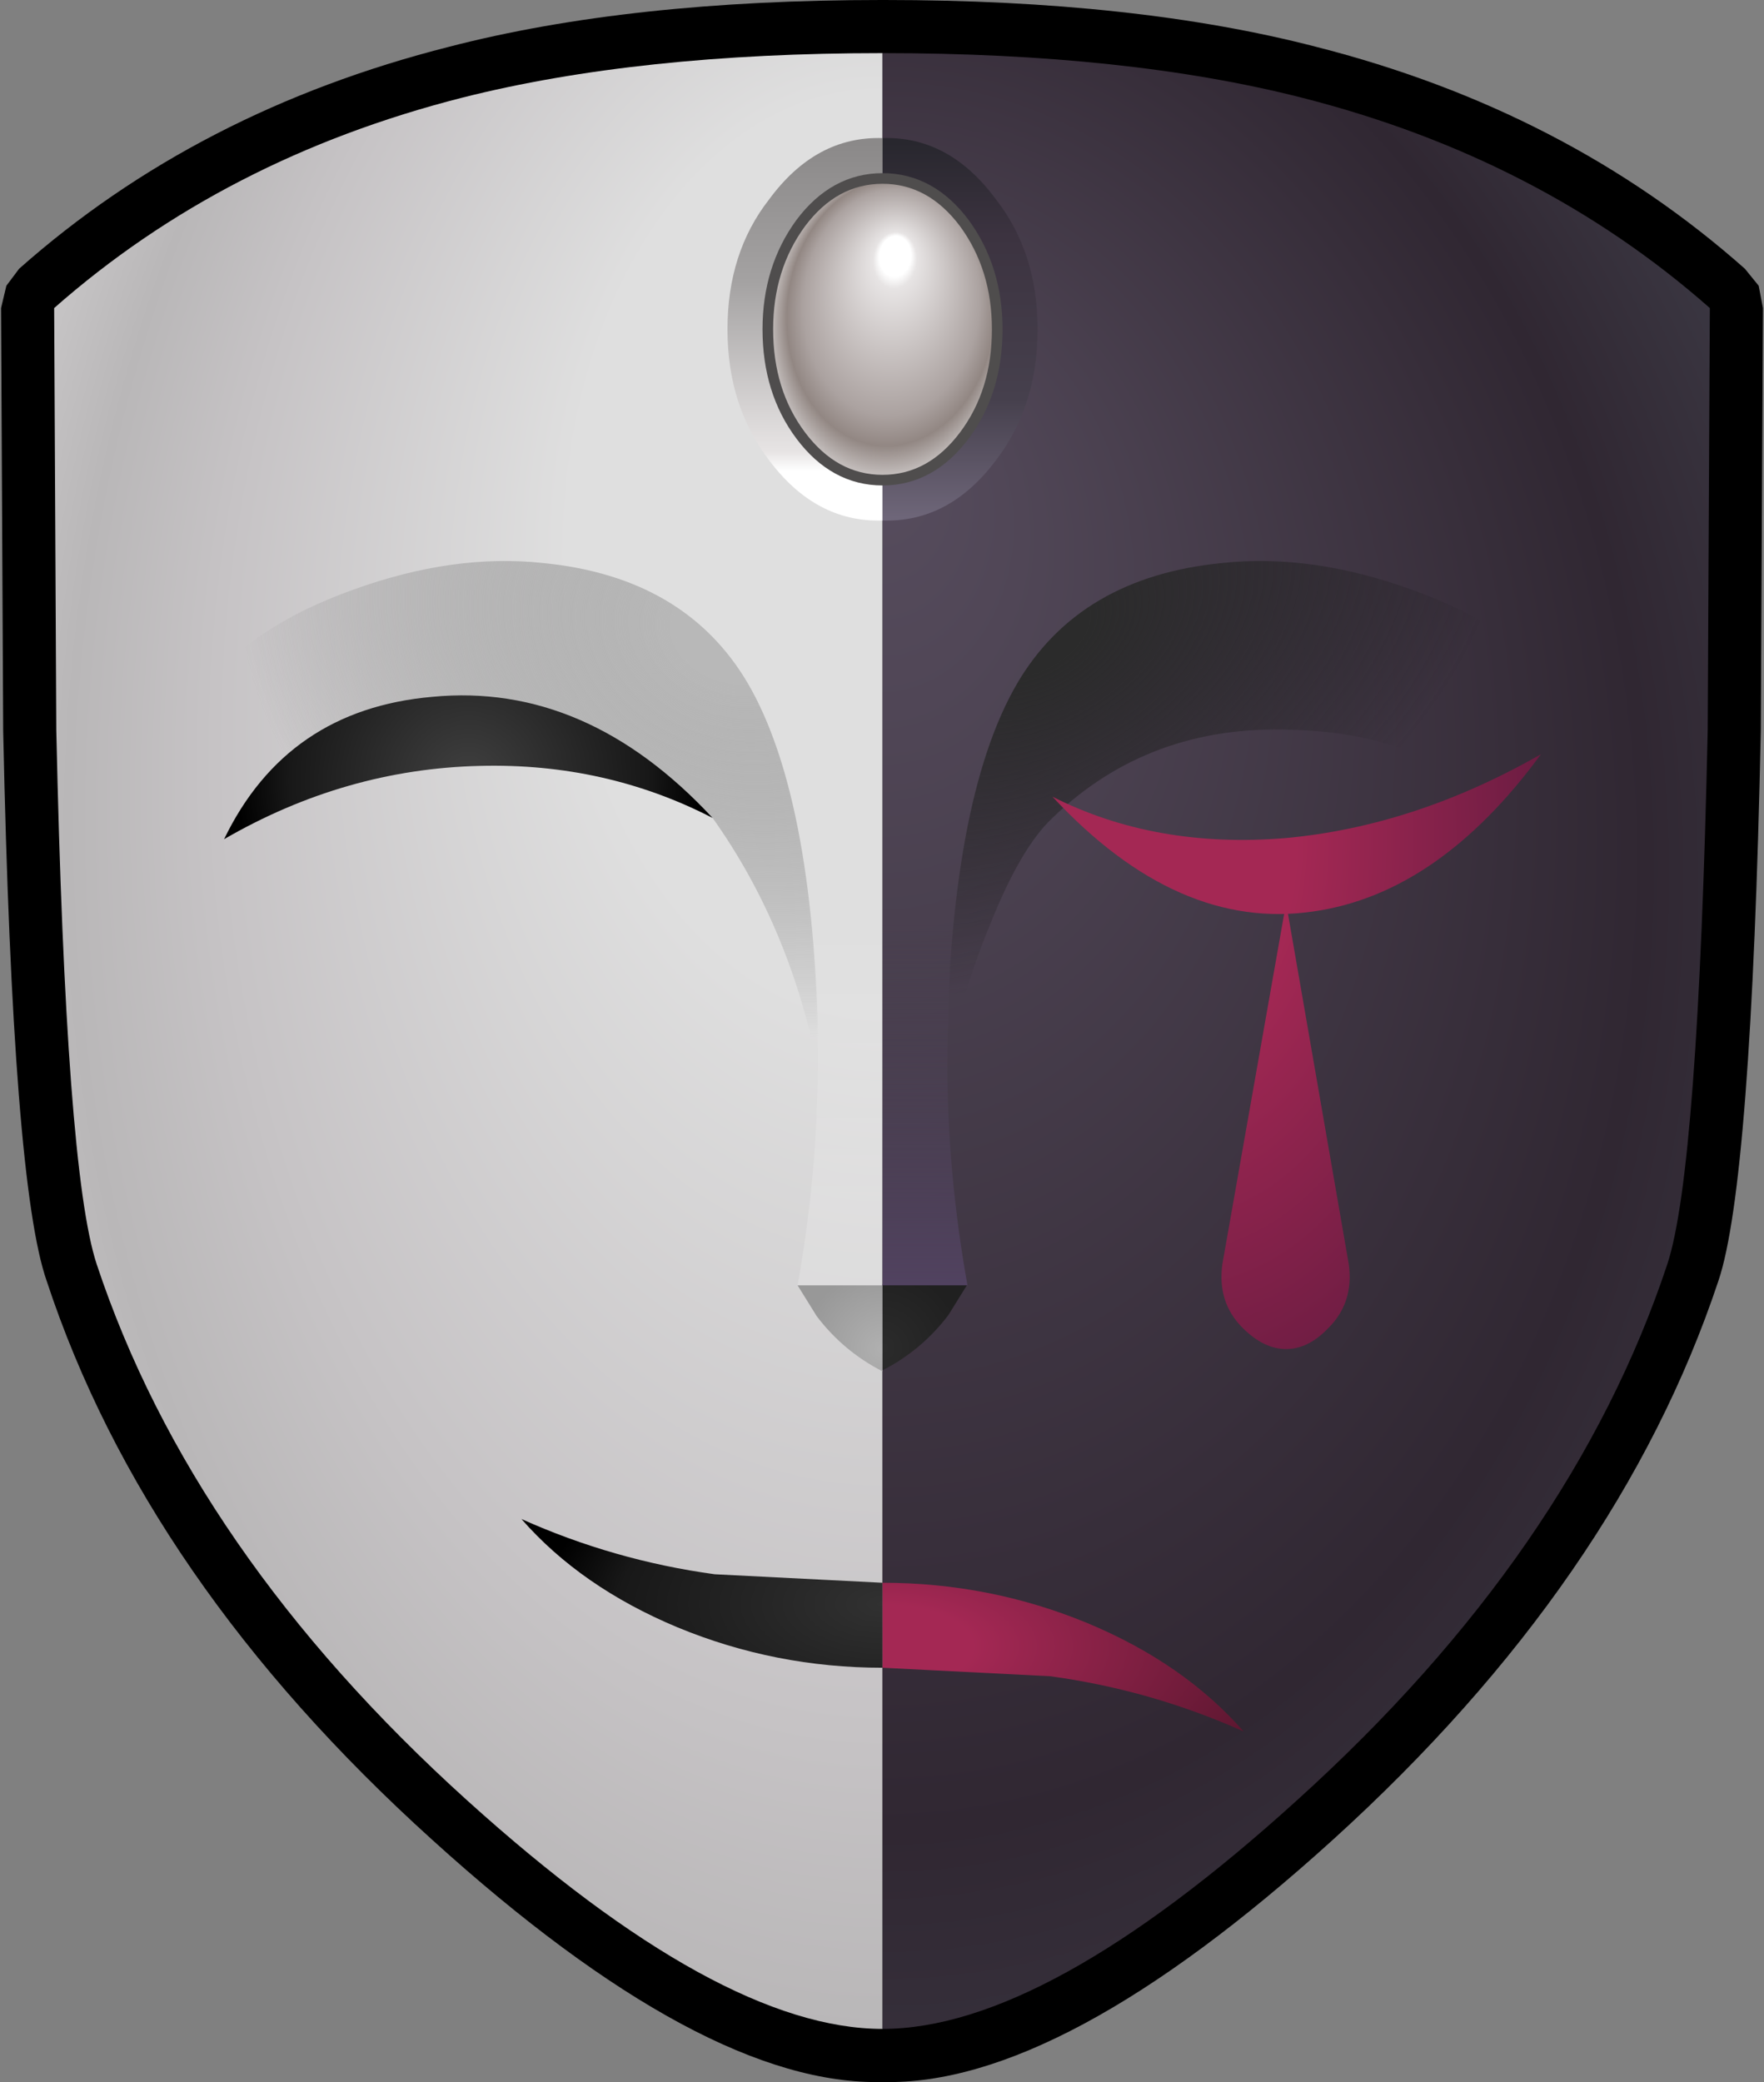 <?xml version="1.0" encoding="UTF-8" standalone="no"?>
<svg xmlns:xlink="http://www.w3.org/1999/xlink" height="98.0px" width="83.05px" xmlns="http://www.w3.org/2000/svg">
  <rect width="100%" height="100%" fill="#808080" stroke="none"/>
  <g transform="matrix(1.0, 0.0, 0.0, 1.0, 41.55, 49.5)">
    <path d="M20.4 -47.3 Q32.2 -44.3 40.6 -36.85 L41.25 -36.05 41.45 -35.0 41.35 -15.1 Q40.9 6.25 39.35 10.8 34.65 24.9 21.2 37.1 8.4 48.7 0.0 48.5 -8.4 48.7 -21.2 37.1 -34.7 24.9 -39.35 10.8 -40.95 6.25 -41.4 -15.1 L-41.5 -35.0 -41.25 -36.05 -40.65 -36.85 Q-32.25 -44.3 -20.4 -47.3 -11.9 -49.5 -0.05 -49.5 L0.1 -49.5 Q11.9 -49.5 20.4 -47.3" fill="#000000" fill-rule="evenodd" stroke="none"/>
    <path d="M-39.0 -35.0 Q-31.0 -42.05 -19.8 -44.9 -11.5 -47.0 0.0 -47.0 L0.0 46.0 Q-7.65 46.0 -19.55 35.25 -32.5 23.55 -37.0 10.0 -38.45 5.6 -38.9 -15.15 L-39.0 -35.0" fill="url(#gradient0)" fill-rule="evenodd" stroke="none"/>
    <path d="M0.0 -47.0 Q11.5 -47.0 19.75 -44.9 30.95 -42.05 38.95 -35.0 L38.85 -15.15 Q38.4 5.6 36.95 10.0 32.45 23.55 19.5 35.25 7.65 46.0 0.0 46.0 L0.0 -47.0" fill="url(#gradient1)" fill-rule="evenodd" stroke="none"/>
    <path d="M0.0 11.0 L0.0 15.0 0.0 15.05 Q-1.85 14.1 -3.1 12.45 L-4.0 11.0 0.0 11.0" fill="url(#gradient2)" fill-rule="evenodd" stroke="none"/>
    <path d="M0.0 15.0 L0.0 11.0 0.0 10.95 4.0 10.95 3.1 12.4 Q1.85 14.05 0.0 15.0" fill="url(#gradient3)" fill-rule="evenodd" stroke="none"/>
    <path d="M0.0 -10.0 L0.0 11.0 -4.0 11.0 Q-2.1 0.45 -4.0 -10.0 L0.0 -10.0" fill="url(#gradient4)" fill-rule="evenodd" stroke="none"/>
    <path d="M0.0 -10.0 L4.0 -10.0 Q2.1 0.45 4.0 11.0 L0.0 11.0 0.0 -10.0" fill="url(#gradient5)" fill-rule="evenodd" stroke="none"/>
    <path d="M8.0 -11.0 Q6.5 -9.6 5.05 -5.95 3.65 -2.55 3.0 1.0 3.1 -11.8 6.35 -17.35 9.3 -22.35 16.0 -23.0 20.2 -23.45 24.9 -21.75 29.8 -20.0 32.0 -17.0 L28.0 -12.0 Q25.05 -15.0 19.25 -15.15 12.55 -15.4 8.0 -11.0" fill="url(#gradient6)" fill-rule="evenodd" stroke="none"/>
    <path d="M-24.9 -21.75 Q-20.2 -23.45 -16.0 -23.0 -9.3 -22.35 -6.35 -17.35 -3.1 -11.8 -3.0 1.0 -4.3 -5.8 -8.0 -11.0 -12.9 -13.6 -17.9 -13.9 -23.25 -14.3 -28.0 -12.0 L-32.0 -17.0 Q-29.8 -20.0 -24.9 -21.75" fill="url(#gradient7)" fill-rule="evenodd" stroke="none"/>
    <path d="M16.95 13.0 Q15.75 11.8 16.0 10.0 L19.0 -7.0 21.95 10.0 Q22.2 11.8 21.0 13.0 20.05 14.0 19.0 14.0 17.95 14.0 16.95 13.0" fill="url(#gradient8)" fill-rule="evenodd" stroke="none"/>
    <path d="M-8.0 -11.0 Q-13.05 -13.6 -18.95 -13.45 -25.3 -13.3 -31.0 -10.0 -28.05 -16.1 -21.2 -16.7 -13.95 -17.4 -8.0 -11.0" fill="url(#gradient9)" fill-rule="evenodd" stroke="none"/>
    <path d="M31.0 -14.0 Q26.2 -7.45 20.3 -6.6 13.9 -5.65 8.0 -12.0 12.85 -9.55 18.95 -10.05 25.05 -10.6 31.0 -14.0" fill="url(#gradient10)" fill-rule="evenodd" stroke="none"/>
    <path d="M0.0 29.0 Q-5.05 29.0 -9.65 27.1 -14.2 25.2 -17.0 22.0 -12.65 23.95 -7.9 24.6 L0.0 25.0 0.0 29.0" fill="url(#gradient11)" fill-rule="evenodd" stroke="none"/>
    <path d="M9.65 26.9 Q14.2 28.8 17.0 32.0 12.65 30.05 7.9 29.4 L0.0 29.0 0.0 25.0 Q5.05 25.0 9.65 26.9" fill="url(#gradient12)" fill-rule="evenodd" stroke="none"/>
    <path d="M0.0 -25.0 Q-3.15 -24.9 -5.35 -27.85 -7.3 -30.4 -7.3 -34.0 -7.3 -37.6 -5.35 -40.1 -3.15 -43.1 0.0 -43.0 L0.0 -25.0" fill="url(#gradient13)" fill-rule="evenodd" stroke="none"/>
    <path d="M0.0 -43.0 Q3.15 -43.1 5.35 -40.1 7.3 -37.6 7.3 -34.0 7.3 -30.4 5.35 -27.85 3.15 -24.9 0.0 -25.0 L0.0 -43.0" fill="url(#gradient14)" fill-rule="evenodd" stroke="none"/>
    <path d="M5.15 -34.0 Q5.15 -31.15 3.65 -29.15 2.15 -27.15 0.0 -27.15 -2.15 -27.15 -3.65 -29.15 -5.15 -31.15 -5.15 -34.0 -5.15 -36.8 -3.65 -38.85 -2.15 -40.85 0.0 -40.85 2.15 -40.85 3.65 -38.85 5.15 -36.8 5.15 -34.0 Z" fill="none" stroke="#4f4d4d" stroke-linecap="round" stroke-linejoin="round" stroke-width="1.0"/>
    <path d="M3.65 -29.15 Q2.15 -27.15 0.0 -27.15 -2.15 -27.15 -3.65 -29.15 -5.15 -31.15 -5.15 -34.0 -5.15 -36.8 -3.65 -38.85 -2.15 -40.85 0.0 -40.85 2.15 -40.85 3.65 -38.85 5.15 -36.8 5.15 -34.0 5.15 -31.15 3.65 -29.15" fill="url(#gradient15)" fill-rule="evenodd" stroke="none"/>
  </g>
  <defs>
    <radialGradient cx="0" cy="0" fx="316.8" fy="0" gradientTransform="matrix(-5.0E-4, -0.088, 0.06, -4.0E-4, 0.0, -4.0)" gradientUnits="userSpaceOnUse" id="gradient0" r="819.2" spreadMethod="pad">
      <stop offset="0.0" stop-color="#dfdfdf"/>
      <stop offset="0.298" stop-color="#dfdfdf"/>
      <stop offset="0.639" stop-color="#c6c3c5"/>
      <stop offset="0.78" stop-color="#b9b7b8"/>
      <stop offset="0.886" stop-color="#c7c5c6"/>
    </radialGradient>
    <radialGradient cx="0" cy="0" fx="345.6" fy="0" gradientTransform="matrix(1.0E-4, -0.081, 0.064, 0.0, 0.0, 0.0)" gradientUnits="userSpaceOnUse" id="gradient1" r="819.2" spreadMethod="pad">
      <stop offset="0.0" stop-color="#574d5e"/>
      <stop offset="0.686" stop-color="#302732"/>
      <stop offset="0.886" stop-color="#3a3641"/>
    </radialGradient>
    <radialGradient cx="0" cy="0" gradientTransform="matrix(0.006, 0.0, 0.0, 0.006, 0.0, 14.0)" gradientUnits="userSpaceOnUse" id="gradient2" r="819.2" spreadMethod="pad">
      <stop offset="0.004" stop-color="#b0b0b0"/>
      <stop offset="0.765" stop-color="#989898"/>
    </radialGradient>
    <radialGradient cx="0" cy="0" gradientTransform="matrix(-0.006, 0.0, 0.0, 0.006, 0.0, 13.95)" gradientUnits="userSpaceOnUse" id="gradient3" r="819.2" spreadMethod="pad">
      <stop offset="0.016" stop-color="#2b2b2b"/>
      <stop offset="0.765" stop-color="#202020"/>
    </radialGradient>
    <linearGradient gradientTransform="matrix(0.0, -0.027, 0.027, 0.0, 0.0, -11.0)" gradientUnits="userSpaceOnUse" id="gradient4" spreadMethod="pad" x1="-819.2" x2="819.2">
      <stop offset="0.086" stop-color="#ffffff" stop-opacity="0.18"/>
      <stop offset="0.388" stop-color="#ffffff" stop-opacity="0.0"/>
      <stop offset="0.812" stop-color="#000000" stop-opacity="0.0"/>
    </linearGradient>
    <linearGradient gradientTransform="matrix(0.0, -0.027, -0.027, 0.0, 0.0, -11.0)" gradientUnits="userSpaceOnUse" id="gradient5" spreadMethod="pad" x1="-819.2" x2="819.2">
      <stop offset="0.0" stop-color="#514260"/>
      <stop offset="0.388" stop-color="#4d4353" stop-opacity="0.0"/>
      <stop offset="0.812" stop-color="#000000" stop-opacity="0.0"/>
    </linearGradient>
    <radialGradient cx="0" cy="0" gradientTransform="matrix(-0.027, 0.014, 0.009, 0.017, 7.0, -19.75)" gradientUnits="userSpaceOnUse" id="gradient6" r="819.2" spreadMethod="pad">
      <stop offset="0.114" stop-color="#2b2b2b"/>
      <stop offset="0.969" stop-color="#181818" stop-opacity="0.0"/>
    </radialGradient>
    <radialGradient cx="0" cy="0" gradientTransform="matrix(0.029, 0.007, -0.005, 0.023, -7.0, -19.75)" gradientUnits="userSpaceOnUse" id="gradient7" r="819.2" spreadMethod="pad">
      <stop offset="0.114" stop-color="#b8b8b8"/>
      <stop offset="0.969" stop-color="#747474" stop-opacity="0.0"/>
    </radialGradient>
    <radialGradient cx="0" cy="0" gradientTransform="matrix(0.031, 0.0, 0.0, 0.05, 14.0, -10.0)" gradientUnits="userSpaceOnUse" id="gradient8" r="819.2" spreadMethod="pad">
      <stop offset="0.216" stop-color="#a42854"/>
      <stop offset="0.729" stop-color="#651b40"/>
      <stop offset="0.976" stop-color="#551531"/>
    </radialGradient>
    <radialGradient cx="0" cy="0" gradientTransform="matrix(0.015, 0.0, 0.0, 0.015, -19.5, -12.75)" gradientUnits="userSpaceOnUse" id="gradient9" r="819.2" spreadMethod="pad">
      <stop offset="0.0" stop-color="#404040"/>
      <stop offset="0.686" stop-color="#181818"/>
      <stop offset="0.886" stop-color="#000000"/>
    </radialGradient>
    <radialGradient cx="0" cy="0" gradientTransform="matrix(0.031, 0.0, 0.0, 0.05, 14.0, -10.0)" gradientUnits="userSpaceOnUse" id="gradient10" r="819.2" spreadMethod="pad">
      <stop offset="0.216" stop-color="#a42854"/>
      <stop offset="0.729" stop-color="#651b40"/>
      <stop offset="0.976" stop-color="#551531"/>
    </radialGradient>
    <radialGradient cx="0" cy="0" gradientTransform="matrix(0.022, 0.0, 0.0, 0.011, 0.0, 26.0)" gradientUnits="userSpaceOnUse" id="gradient11" r="819.2" spreadMethod="pad">
      <stop offset="0.0" stop-color="#313131"/>
      <stop offset="0.686" stop-color="#181818"/>
      <stop offset="0.886" stop-color="#000000"/>
    </radialGradient>
    <radialGradient cx="0" cy="0" gradientTransform="matrix(0.024, 0.0, 0.0, 0.011, 0.0, 28.0)" gradientUnits="userSpaceOnUse" id="gradient12" r="819.2" spreadMethod="pad">
      <stop offset="0.216" stop-color="#a42854"/>
      <stop offset="1.0" stop-color="#5a162f"/>
    </radialGradient>
    <linearGradient gradientTransform="matrix(0.0, -0.011, 0.011, 0.0, 0.0, -34.0)" gradientUnits="userSpaceOnUse" id="gradient13" spreadMethod="pad" x1="-819.2" x2="819.2">
      <stop offset="0.129" stop-color="#ffffff"/>
      <stop offset="0.18" stop-color="#e7e4e4"/>
      <stop offset="0.624" stop-color="#a4a2a2"/>
      <stop offset="0.988" stop-color="#8b8989"/>
    </linearGradient>
    <linearGradient gradientTransform="matrix(0.0, -0.011, 0.011, 0.0, 0.0, -34.0)" gradientUnits="userSpaceOnUse" id="gradient14" spreadMethod="pad" x1="-819.2" x2="819.2">
      <stop offset="0.0" stop-color="#6f677a"/>
      <stop offset="0.318" stop-color="#46404d"/>
      <stop offset="0.745" stop-color="#3c3340"/>
      <stop offset="0.988" stop-color="#28272e"/>
    </linearGradient>
    <radialGradient cx="0" cy="0" fx="406.4" fy="0" gradientTransform="matrix(7.0E-4, -0.009, 0.007, 5.0E-4, 0.35, -34.25)" gradientUnits="userSpaceOnUse" id="gradient15" r="819.2" spreadMethod="pad">
      <stop offset="0.129" stop-color="#ffffff"/>
      <stop offset="0.18" stop-color="#e7e4e4"/>
      <stop offset="0.722" stop-color="#aba2a0"/>
      <stop offset="0.851" stop-color="#928783"/>
      <stop offset="1.0" stop-color="#cdc8c7"/>
    </radialGradient>
  </defs>
</svg>
